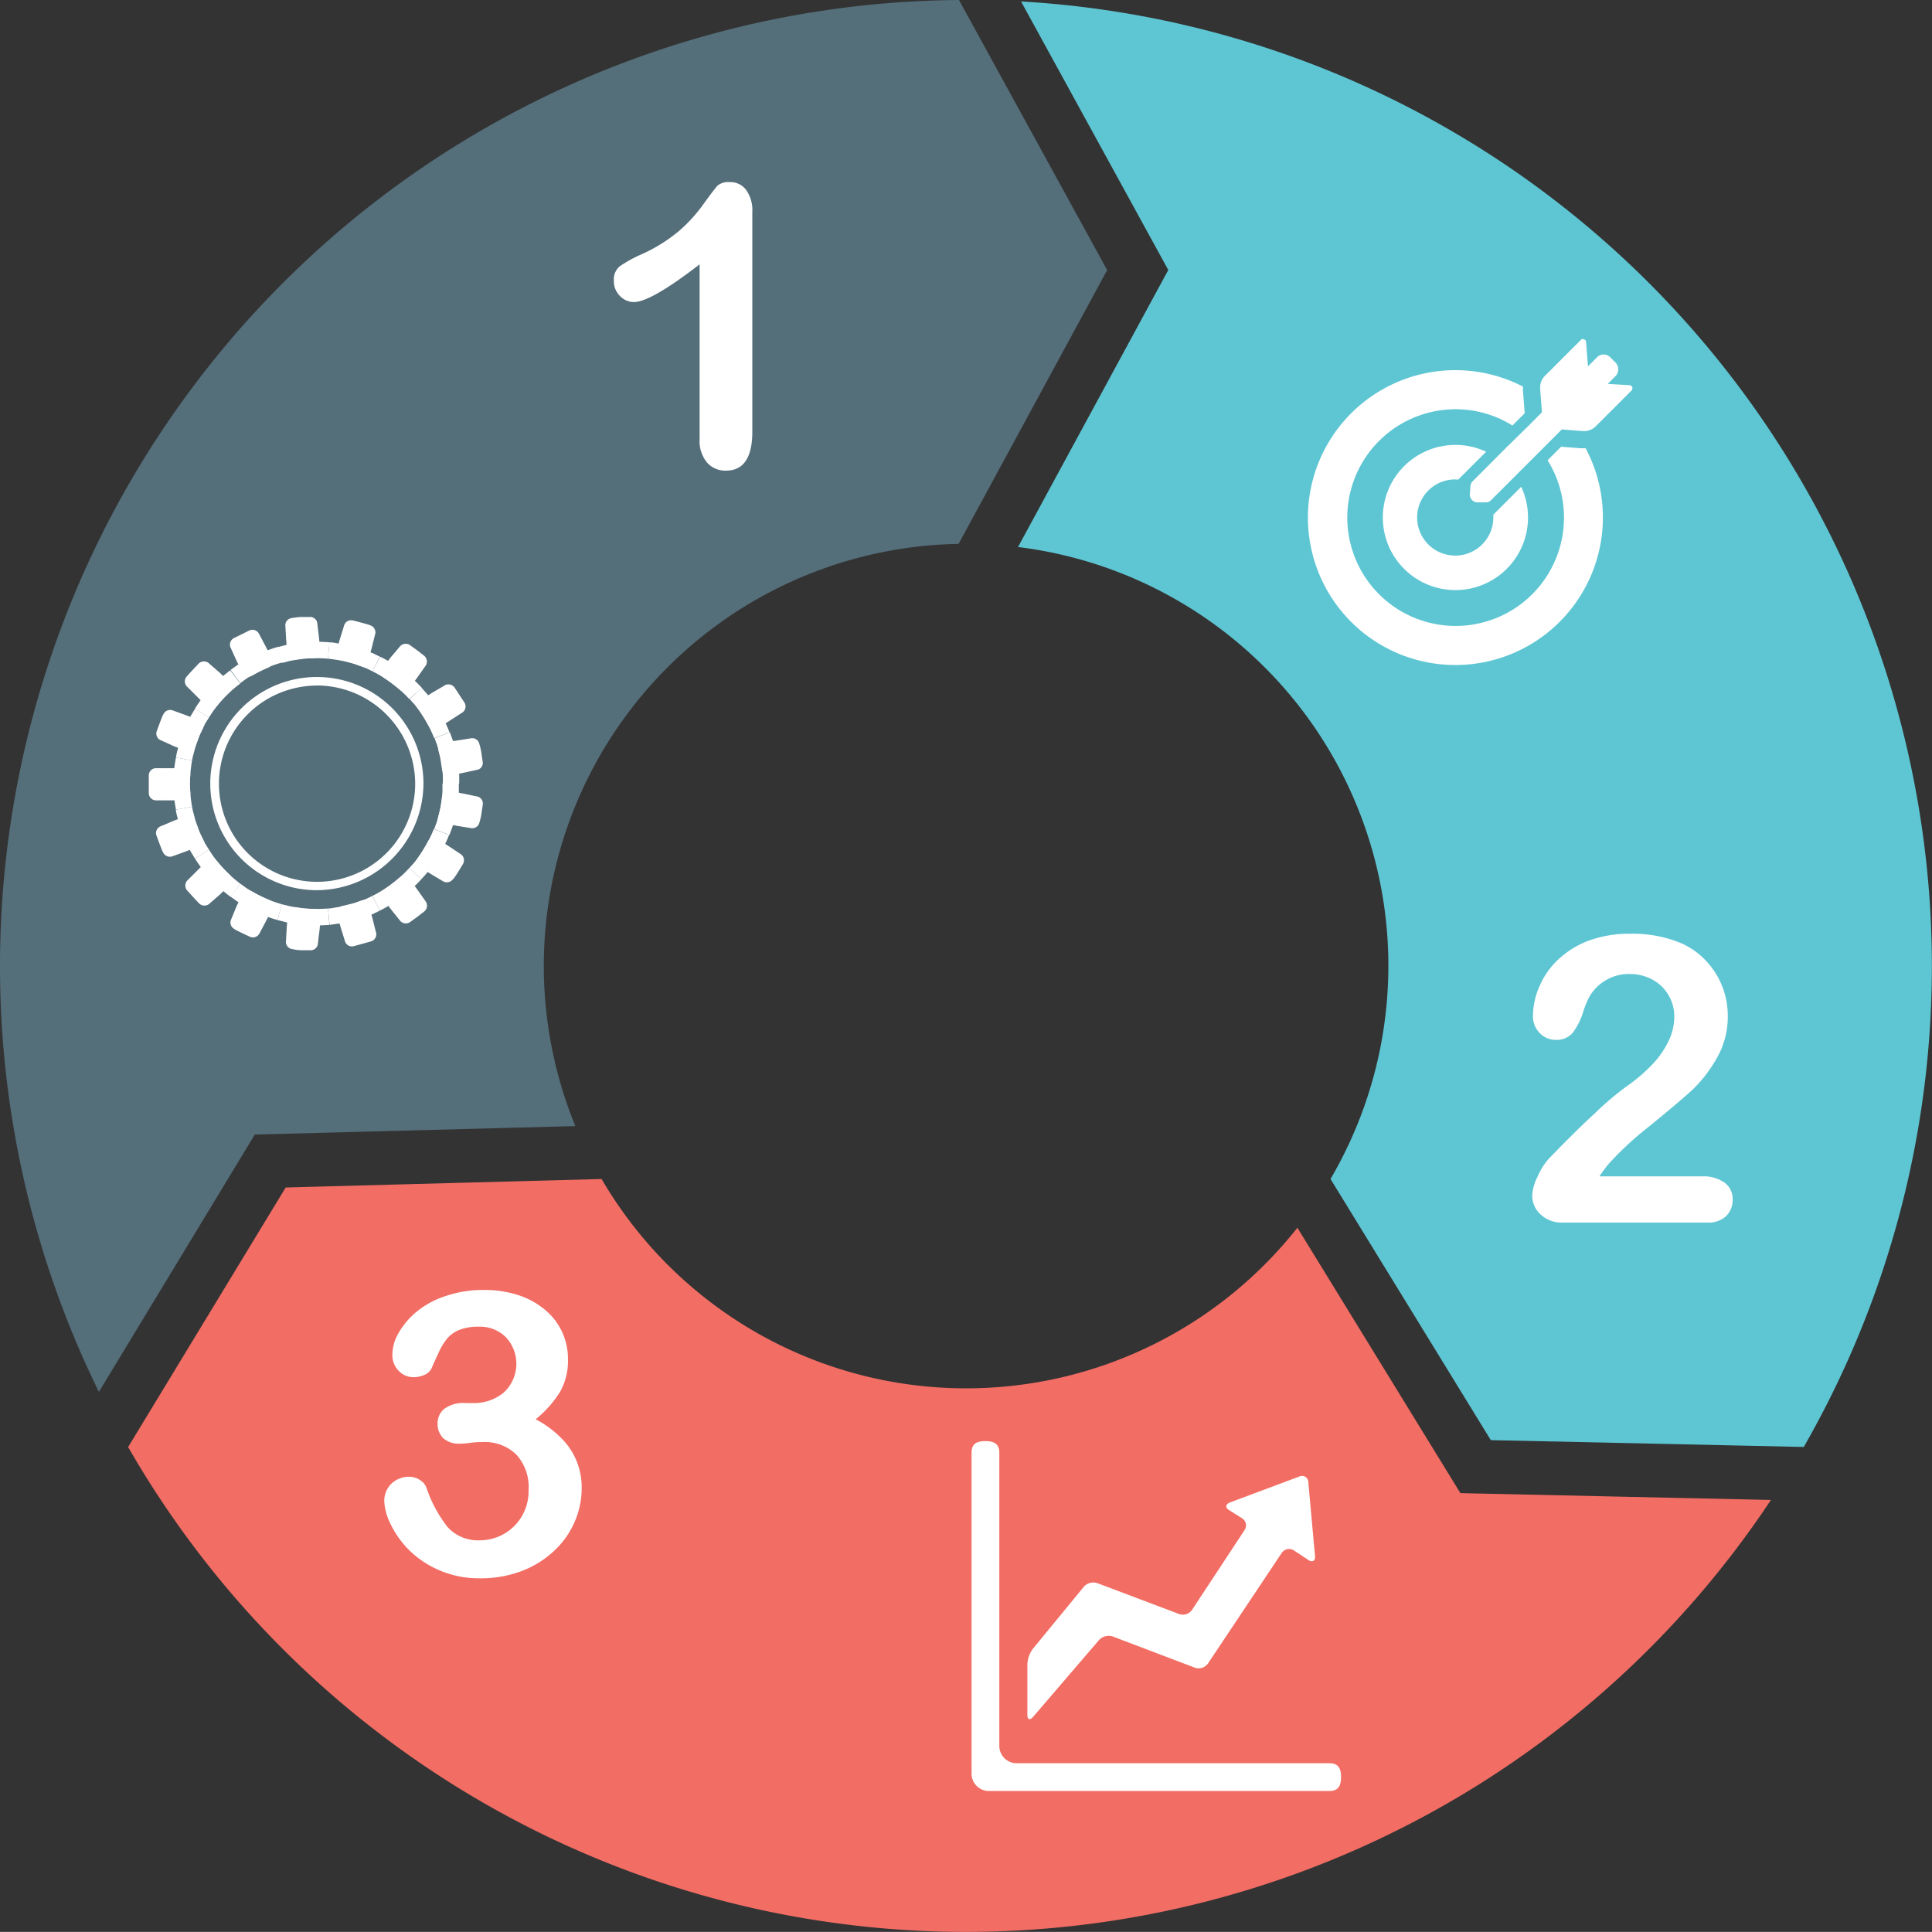 <svg viewBox="0 0 198.28 198.27" xmlns="http://www.w3.org/2000/svg">
  <rect x="0" y="0" width="198.28" height="198.27" fill="#333333" stroke="none"/>
  <defs>
    <style>.cls-1 {
      fill: #546e7a;
    }

    .cls-2 {
      fill: #5ec6d3;
    }

    .cls-3 {
      fill: #f26d64;
    }

    .cls-4 {
      fill: #fff;
    }</style>
  </defs>
  <title>Ресурс 2</title>
  <g data-name="Слой 2" id="Слой_2">
    <g id="objects">
      <path class="cls-1"
            d="M59.05,115.57A43.32,43.32,0,0,1,98.38,55.82l15.25-28.1L98.42,0A99.15,99.15,0,0,0,10.15,142.85l16-26.41Z"/>
      <path class="cls-2"
            d="M104.48,56.14A43.3,43.3,0,0,1,136.55,121L153,147.8l32.12.7A99.17,99.17,0,0,0,104.79.15L119.9,27.71Z"/>
      <path class="cls-3"
            d="M133.15,126a43.31,43.31,0,0,1-71.41-5l-32.42.87L13.15,148.51a99.16,99.16,0,0,0,168.6,5.43l-31.87-.7Z"/>
      <path class="cls-4"
            d="M149.37,68.25A15.14,15.14,0,0,0,162.73,46a2.31,2.31,0,0,1-.37,0h-.22l-1.93-.15-1.38,1.39A11.12,11.12,0,1,1,149.37,42a11,11,0,0,1,5.85,1.67l1.26-1.26-.17-2.2a2.34,2.34,0,0,1,0-.53,15.13,15.13,0,1,0-6.95,28.57Z"/>
      <path class="cls-4"
            d="M149.37,49.21h.3l2.79-2.79.06-.06a7.45,7.45,0,1,0,3.6,3.6l-.06.06-2.8,2.8a2.64,2.64,0,0,1,0,.29,3.91,3.91,0,1,1-3.91-3.91Z"/>
      <path class="cls-4"
            d="M165,39.4l.82-.82a1,1,0,0,0,0-1.35l-.57-.57a.94.94,0,0,0-1.34,0l-.94.94-.19-2.5a.33.33,0,0,0-.33-.3.28.28,0,0,0-.22.1l-3.69,3.69a1.63,1.63,0,0,0-.47,1.26V40l.18,2.31-1.33,1.34L154.52,46l-.05.05-2.32,2.33-1,1a.79.79,0,0,0-.24.5l-.06.81a.8.8,0,0,0,.8.87h0l.86,0a.77.77,0,0,0,.53-.24l7.25-7.25,2.1.17h.22a1.65,1.65,0,0,0,1.14-.47l3.69-3.69a.32.32,0,0,0-.21-.55Z"/>
      <path class="cls-4"
            d="M137.63,182.38c0,.79-.21,1.43-1.19,1.43H101.49A1.78,1.78,0,0,1,99.71,182V149.09c0-1,.64-1.19,1.42-1.19s1.43.21,1.43,1.19v30.09a1.78,1.78,0,0,0,1.78,1.78h32.1c1,0,1.19.64,1.19,1.42Z"/>
      <path class="cls-4"
            d="M134.29,160.11c.42.26.72.07.67-.41l-.69-7.6a.64.64,0,0,0-.91-.57l-7.14,2.67c-.45.17-.49.53-.08.78l1.33.84a.86.86,0,0,1,.26,1.21l-5.4,8.2a1.15,1.15,0,0,1-1.31.42l-8.39-3.17a1.31,1.31,0,0,0-1.4.37L106,169.22a2.91,2.91,0,0,0-.56,1.57l0,5.21c0,.49.25.58.57.22l6.79-7.91a1.35,1.35,0,0,1,1.4-.36l8.45,3.21a1.17,1.17,0,0,0,1.32-.43l7.57-11.35a.91.91,0,0,1,1.24-.27Z"/>
      <path class="cls-4"
            d="M45,83.75a7.68,7.68,0,0,0,.23-1l.15-1a.69.69,0,0,1,.76-.58l1.39.27,1.38.29a.74.74,0,0,1,.63.89l-.13.89a5.72,5.72,0,0,1-.2.87.75.75,0,0,1-.91.6l-1.38-.22-1.39-.26A.74.74,0,0,1,45,83.75Z"/>
      <path class="cls-4"
            d="M44.56,85.08l.26-.7c.12-.43.28-1,.4-1.59a12,12,0,0,0,.19-1.63c0-.44,0-.74,0-.74h1.68l0,.84a12.49,12.49,0,0,1-.22,1.84,18.12,18.12,0,0,1-.45,1.8c-.18.47-.29.79-.29.79Z"/>
      <path class="cls-4"
            d="M42.93,88a13.65,13.65,0,0,0,1-1.66.69.69,0,0,1,.93-.25l1.19.75,1.17.78a.76.76,0,0,1,.29,1.06s-.92,1.55-1,1.52a.78.78,0,0,1-1.08.22l-1.21-.72L43.12,89A.72.72,0,0,1,42.93,88Z"/>
      <path class="cls-4"
            d="M42,89.09l.5-.55a13.22,13.22,0,0,0,.94-1.34,12.12,12.12,0,0,0,1.08-2.12l1.57.61a13.57,13.57,0,0,1-1.22,2.41,15.42,15.42,0,0,1-1.07,1.51l-.56.63Z"/>
      <path class="cls-4"
            d="M39.46,91.26A13,13,0,0,0,41,90.07a.73.73,0,0,1,1,.11l.84,1.13.81,1.15a.77.77,0,0,1-.12,1.09l-.71.55-.73.53a.77.77,0,0,1-1.08-.2l-.88-1.1-.85-1.12A.71.71,0,0,1,39.46,91.26Z"/>
      <path class="cls-4"
            d="M38.23,91.94a12.21,12.21,0,0,0,2-1.25A12.48,12.48,0,0,0,42,89.09l1.24,1.15A14.75,14.75,0,0,1,39,93.45Z"/>
      <path class="cls-4"
            d="M35.05,93l1-.24a4.19,4.19,0,0,0,.65-.2l.29-.11a.74.74,0,0,1,.87.46s.18.68.37,1.35l.34,1.36a.76.76,0,0,1-.51,1s-1.73.48-1.73.48a.75.75,0,0,1-.94-.55l-.42-1.35c-.19-.68-.39-1.36-.39-1.36A.7.7,0,0,1,35.05,93Z"/>
      <path class="cls-4"
            d="M33.66,93.24s.3,0,.74-.1A11.14,11.14,0,0,0,36,92.8c.58-.14,1.13-.39,1.55-.53l.67-.33L39,93.45l-.76.37c-.48.16-1.1.44-1.75.6a11.89,11.89,0,0,1-1.82.38l-.84.12Z"/>
      <path class="cls-4"
            d="M30.29,93.1s.49.09,1,.14l1,.05a.7.7,0,0,1,.64.71l-.13,1.41c-.09.7-.17,1.4-.17,1.4a.74.74,0,0,1-.82.71l-.9,0c-.44,0-.88-.11-.88-.11a.74.74,0,0,1-.68-.84l.08-1.41.12-1.41A.74.74,0,0,1,30.29,93.1Z"/>
      <path class="cls-4"
            d="M28.92,92.8l.72.18c.44.1,1,.18,1.63.26a16.37,16.37,0,0,0,2.39,0l.15,1.68a17.28,17.28,0,0,1-2.69,0c-.67-.09-1.34-.18-1.84-.29l-.81-.21Z"/>
      <path class="cls-4"
            d="M25.83,91.47a15.21,15.21,0,0,0,1.76.88.7.7,0,0,1,.35.9l-.63,1.26-.66,1.25a.76.76,0,0,1-1,.38s-1.63-.75-1.6-.8a.75.75,0,0,1-.32-1L24.28,93c.31-.63.61-1.26.61-1.26A.74.74,0,0,1,25.83,91.47Z"/>
      <path class="cls-4"
            d="M24.66,90.69l.61.44a13.5,13.5,0,0,0,1.43.81,12.54,12.54,0,0,0,2.22.86l-.45,1.62a13.37,13.37,0,0,1-2.52-1,16,16,0,0,1-1.61-.91l-.69-.5Z"/>
      <path class="cls-4"
            d="M22.25,88.35a13.06,13.06,0,0,0,1.34,1.44.72.72,0,0,1,0,1l-1,1-1.06.92a.77.77,0,0,1-1.1,0s-.31-.32-.61-.65-.61-.67-.61-.67a.77.77,0,0,1,.09-1.1l1-1,1-1A.7.7,0,0,1,22.25,88.35Z"/>
      <path class="cls-4"
            d="M21.45,87.2a11.67,11.67,0,0,0,1.44,1.89,12.45,12.45,0,0,0,1.77,1.6l-1,1.35a14,14,0,0,1-2-1.8A14.24,14.24,0,0,1,20,88.1Z"/>
      <path class="cls-4"
            d="M20,84.15a2.33,2.33,0,0,0,.1.29l.23.64a4.1,4.1,0,0,0,.27.62l.13.28a.73.73,0,0,1-.37.91l-1.31.5-1.32.48a.77.77,0,0,1-1-.41c-.05,0-.66-1.68-.66-1.68a.75.75,0,0,1,.47-1l1.3-.55,1.31-.51A.68.68,0,0,1,20,84.15Z"/>
      <path class="cls-4"
            d="M19.71,82.79a5.15,5.15,0,0,0,.17.73l.19.74c.1.26.2.54.3.82.19.56.51,1.08.68,1.49l.4.63L20,88.1l-.44-.72a17.34,17.34,0,0,1-.78-1.69l-.34-.93c-.08-.3-.15-.59-.22-.84a5.57,5.57,0,0,1-.18-.82Z"/>
      <path class="cls-4"
            d="M19.54,79.43l-.06,1,.06,1a.73.73,0,0,1-.67.71H17.46l-1.42,0a.75.75,0,0,1-.77-.75l0-.9,0-.9a.74.74,0,0,1,.77-.75l1.42,0h1.41A.75.75,0,0,1,19.54,79.43Z"/>
      <path class="cls-4"
            d="M19.71,78.05a16.91,16.91,0,0,0-.23,2.37,16.91,16.91,0,0,0,.23,2.37l-1.65.31a13.94,13.94,0,0,1,0-5.36Z"/>
      <path class="cls-4"
            d="M20.77,74.86l-.13.28a4.1,4.1,0,0,0-.27.62c-.08.23-.17.46-.23.64a2.33,2.33,0,0,0-.1.29.68.68,0,0,1-.86.42l-1.31-.52L16.57,76a.75.75,0,0,1-.47-1s.61-1.69.66-1.67a.76.76,0,0,1,1-.41l1.32.48,1.31.5A.73.73,0,0,1,20.77,74.86Z"/>
      <path class="cls-4"
            d="M21.45,73.64l-.4.63c-.17.41-.49.93-.68,1.49l-.3.82-.19.74a5.15,5.15,0,0,0-.17.73l-1.65-.31a5.83,5.83,0,0,1,.18-.83c.07-.24.14-.53.22-.83l.34-.93a17.34,17.34,0,0,1,.78-1.69l.44-.72Z"/>
      <path class="cls-4"
            d="M23.59,71a14.12,14.12,0,0,0-1.34,1.45.7.7,0,0,1-1,.07l-1-1-1-1a.76.76,0,0,1-.09-1.09s.3-.34.61-.67.61-.65.61-.65a.77.77,0,0,1,1.1,0l1.06.92,1,.95A.71.71,0,0,1,23.59,71Z"/>
      <path class="cls-4"
            d="M24.66,70.15a12.75,12.75,0,0,0-1.77,1.59,12,12,0,0,0-1.44,1.9L20,72.74a14.24,14.24,0,0,1,1.63-2.14,14,14,0,0,1,2-1.8Z"/>
      <path class="cls-4"
            d="M27.59,68.49a15.21,15.21,0,0,0-1.76.88.74.74,0,0,1-.94-.29s-.3-.63-.61-1.26l-.58-1.28A.76.76,0,0,1,24,65.49s1.6-.79,1.6-.79a.76.76,0,0,1,1,.38l.66,1.25c.32.63.63,1.26.63,1.26A.7.7,0,0,1,27.59,68.49Z"/>
      <path class="cls-4"
            d="M28.92,68a11.69,11.69,0,0,0-2.22.86,13.6,13.6,0,0,0-1.43.8l-.61.45-1-1.35.69-.5A16,16,0,0,1,26,67.39a13.37,13.37,0,0,1,2.52-1Z"/>
      <path class="cls-4"
            d="M32.26,67.55l-1,0c-.49.05-1,.14-1,.14a.74.74,0,0,1-.77-.61l-.12-1.41-.08-1.4a.74.74,0,0,1,.68-.84s.44-.08.88-.11l.9,0a.74.74,0,0,1,.82.7s.08.71.17,1.41l.13,1.4A.7.7,0,0,1,32.26,67.55Z"/>
      <path class="cls-4"
            d="M33.66,67.6a14.88,14.88,0,0,0-2.39,0c-.59.08-1.19.15-1.63.26l-.72.18-.45-1.62.81-.21a17.47,17.47,0,0,1,1.84-.29,17.28,17.28,0,0,1,2.69,0Z"/>
      <path class="cls-4"
            d="M37,68.35l-.29-.11A4.19,4.19,0,0,0,36,68l-1-.24a.7.7,0,0,1-.51-.81s.2-.68.39-1.36l.42-1.35a.76.76,0,0,1,.94-.56s1.74.44,1.73.49a.76.76,0,0,1,.51,1l-.34,1.37c-.19.67-.37,1.35-.37,1.35A.75.75,0,0,1,37,68.35Z"/>
      <path class="cls-4"
            d="M38.23,68.9l-.67-.33c-.42-.14-1-.39-1.55-.53a11.14,11.14,0,0,0-1.61-.34c-.44-.07-.74-.1-.74-.1l.15-1.68s.34,0,.84.11a13.39,13.39,0,0,1,1.82.39c.65.16,1.27.44,1.75.6l.76.37Z"/>
      <path class="cls-4"
            d="M41,70.76a12.88,12.88,0,0,0-1.57-1.18.71.71,0,0,1-.18-1l.85-1.12L41,66.4a.78.78,0,0,1,1.08-.19l.73.53.71.55a.77.77,0,0,1,.12,1.09l-.81,1.15L42,70.66A.72.72,0,0,1,41,70.76Z"/>
      <path class="cls-4"
            d="M42,71.74a12.08,12.08,0,0,0-1.77-1.59,12.21,12.21,0,0,0-2-1.25L39,67.39a13.32,13.32,0,0,1,2.3,1.41,14,14,0,0,1,2,1.8Z"/>
      <path class="cls-4"
            d="M44,74.49a14.59,14.59,0,0,0-1-1.67.72.72,0,0,1,.19-1l1.19-.74,1.21-.71a.77.77,0,0,1,1.08.22s1,1.52,1,1.52a.76.76,0,0,1-.29,1.06L46.1,74l-1.19.75A.7.7,0,0,1,44,74.49Z"/>
      <path class="cls-4"
            d="M44.56,75.76a12.12,12.12,0,0,0-1.08-2.12,13.22,13.22,0,0,0-.94-1.34l-.5-.56,1.24-1.14.56.63a14.3,14.3,0,0,1,1.07,1.51,13.21,13.21,0,0,1,1.22,2.41Z"/>
      <path class="cls-4"
            d="M45.37,79l-.15-1a7.68,7.68,0,0,0-.23-1,.74.74,0,0,1,.53-.82L46.91,76l1.38-.22a.75.75,0,0,1,.91.59,5.67,5.67,0,0,1,.2.88l.13.89a.72.72,0,0,1-.63.88l-1.38.3-1.39.27A.69.69,0,0,1,45.37,79Z"/>
      <path class="cls-4"
            d="M45.45,80.42s0-.3,0-.75a12.09,12.09,0,0,0-.19-1.62c-.12-.59-.28-1.16-.4-1.59l-.26-.7,1.57-.61s.11.31.29.79a17.44,17.44,0,0,1,.45,1.8,12.49,12.49,0,0,1,.22,1.84l0,.84Z"/>
      <path class="cls-4"
            d="M32.46,91.36a10.94,10.94,0,1,1,11-10.94A11,11,0,0,1,32.46,91.36Zm0-21A10.07,10.07,0,1,0,42.61,80.42,10.12,10.12,0,0,0,32.46,70.35Z"/>
      <path class="cls-4"
            d="M71.8,45.07V27.13Q66.79,31,65.06,31a2,2,0,0,1-1.47-.66A2.12,2.12,0,0,1,63,28.79a1.74,1.74,0,0,1,.63-1.48,13.49,13.49,0,0,1,2.23-1.22,16.49,16.49,0,0,0,3.81-2.37,15.9,15.9,0,0,0,2.53-2.78q1.11-1.53,1.44-1.89a1.74,1.74,0,0,1,1.27-.36,2,2,0,0,1,1.67.81,3.54,3.54,0,0,1,.63,2.23V44.3q0,4-2.7,4a2.48,2.48,0,0,1-1.93-.81A3.44,3.44,0,0,1,71.8,45.07Z"/>
      <path class="cls-4"
            d="M164.15,120.73h10.47a3.79,3.79,0,0,1,2.38.65,2.06,2.06,0,0,1,.82,1.74,2.32,2.32,0,0,1-.64,1.66,2.62,2.62,0,0,1-2,.69H160.44a3.16,3.16,0,0,1-2.34-.84,2.62,2.62,0,0,1-.85-1.95,4.9,4.9,0,0,1,.55-1.92,6.77,6.77,0,0,1,1.18-1.87q2.67-2.77,4.81-4.74a31.42,31.42,0,0,1,3.07-2.6,17.9,17.9,0,0,0,2.74-2.33,9.39,9.39,0,0,0,1.66-2.41,5.74,5.74,0,0,0,.57-2.42,4.29,4.29,0,0,0-2.27-3.87,4.86,4.86,0,0,0-2.3-.56,4.68,4.68,0,0,0-4.13,2.31,9.23,9.23,0,0,0-.67,1.64A6.83,6.83,0,0,1,161.4,106a2.14,2.14,0,0,1-1.74.72A2.25,2.25,0,0,1,158,106a2.42,2.42,0,0,1-.67-1.81,7.43,7.43,0,0,1,.63-2.88,8.11,8.11,0,0,1,1.85-2.73,9.37,9.37,0,0,1,3.13-2,12,12,0,0,1,4.44-.75,12.86,12.86,0,0,1,5.23,1,7.88,7.88,0,0,1,2.47,1.77,8.19,8.19,0,0,1,2.24,5.65,8.45,8.45,0,0,1-1.23,4.52,13.86,13.86,0,0,1-2.52,3.19q-1.27,1.15-4.29,3.62a33,33,0,0,0-4.15,3.83A12.91,12.91,0,0,0,164.15,120.73Z"/>
      <path class="cls-4"
            d="M48.54,144a4.82,4.82,0,0,0,3.13-1.06,4,4,0,0,0,.27-5.68,3.74,3.74,0,0,0-2.83-1.1,5.1,5.1,0,0,0-2,.34,3.11,3.11,0,0,0-1.23.89,6.42,6.42,0,0,0-.86,1.42c-.27.58-.52,1.13-.74,1.64a1.42,1.42,0,0,1-.71.65,2.81,2.81,0,0,1-1.19.24,2.07,2.07,0,0,1-1.45-.64,2.28,2.28,0,0,1-.66-1.71,4.52,4.52,0,0,1,.62-2.16,8,8,0,0,1,1.82-2.17,9,9,0,0,1,3-1.64,11.81,11.81,0,0,1,4-.63,11,11,0,0,1,3.49.53,8.1,8.1,0,0,1,2.74,1.51,6.44,6.44,0,0,1,1.76,2.29,6.6,6.6,0,0,1,.59,2.8,6.42,6.42,0,0,1-.85,3.39,11.64,11.64,0,0,1-2.46,2.75,10.59,10.59,0,0,1,2.59,1.9,7.09,7.09,0,0,1,1.59,2.35,7.24,7.24,0,0,1,.54,2.8,8.7,8.7,0,0,1-.72,3.47,8.88,8.88,0,0,1-2.13,3,10.12,10.12,0,0,1-3.32,2.06,11.87,11.87,0,0,1-4.26.74,10.25,10.25,0,0,1-4.24-.85A10,10,0,0,1,41.9,159a9.79,9.79,0,0,1-1.84-2.64,5.81,5.81,0,0,1-.62-2.25,2.46,2.46,0,0,1,.74-1.85,2.61,2.61,0,0,1,1.85-.7,1.94,1.94,0,0,1,1.06.33,1.54,1.54,0,0,1,.67.78,13.51,13.51,0,0,0,2.2,4.08,4.22,4.22,0,0,0,3.31,1.33,5,5,0,0,0,4.24-2.39,5.12,5.12,0,0,0,.74-2.75A5,5,0,0,0,53,149.29,4.65,4.65,0,0,0,49.47,148c-.26,0-.67,0-1.22.08s-.91.08-1.07.08a2.38,2.38,0,0,1-1.68-.55,2,2,0,0,1-.59-1.51,1.9,1.9,0,0,1,.71-1.53,3.32,3.32,0,0,1,2.11-.58Z"/>
    </g>
  </g>
</svg>
